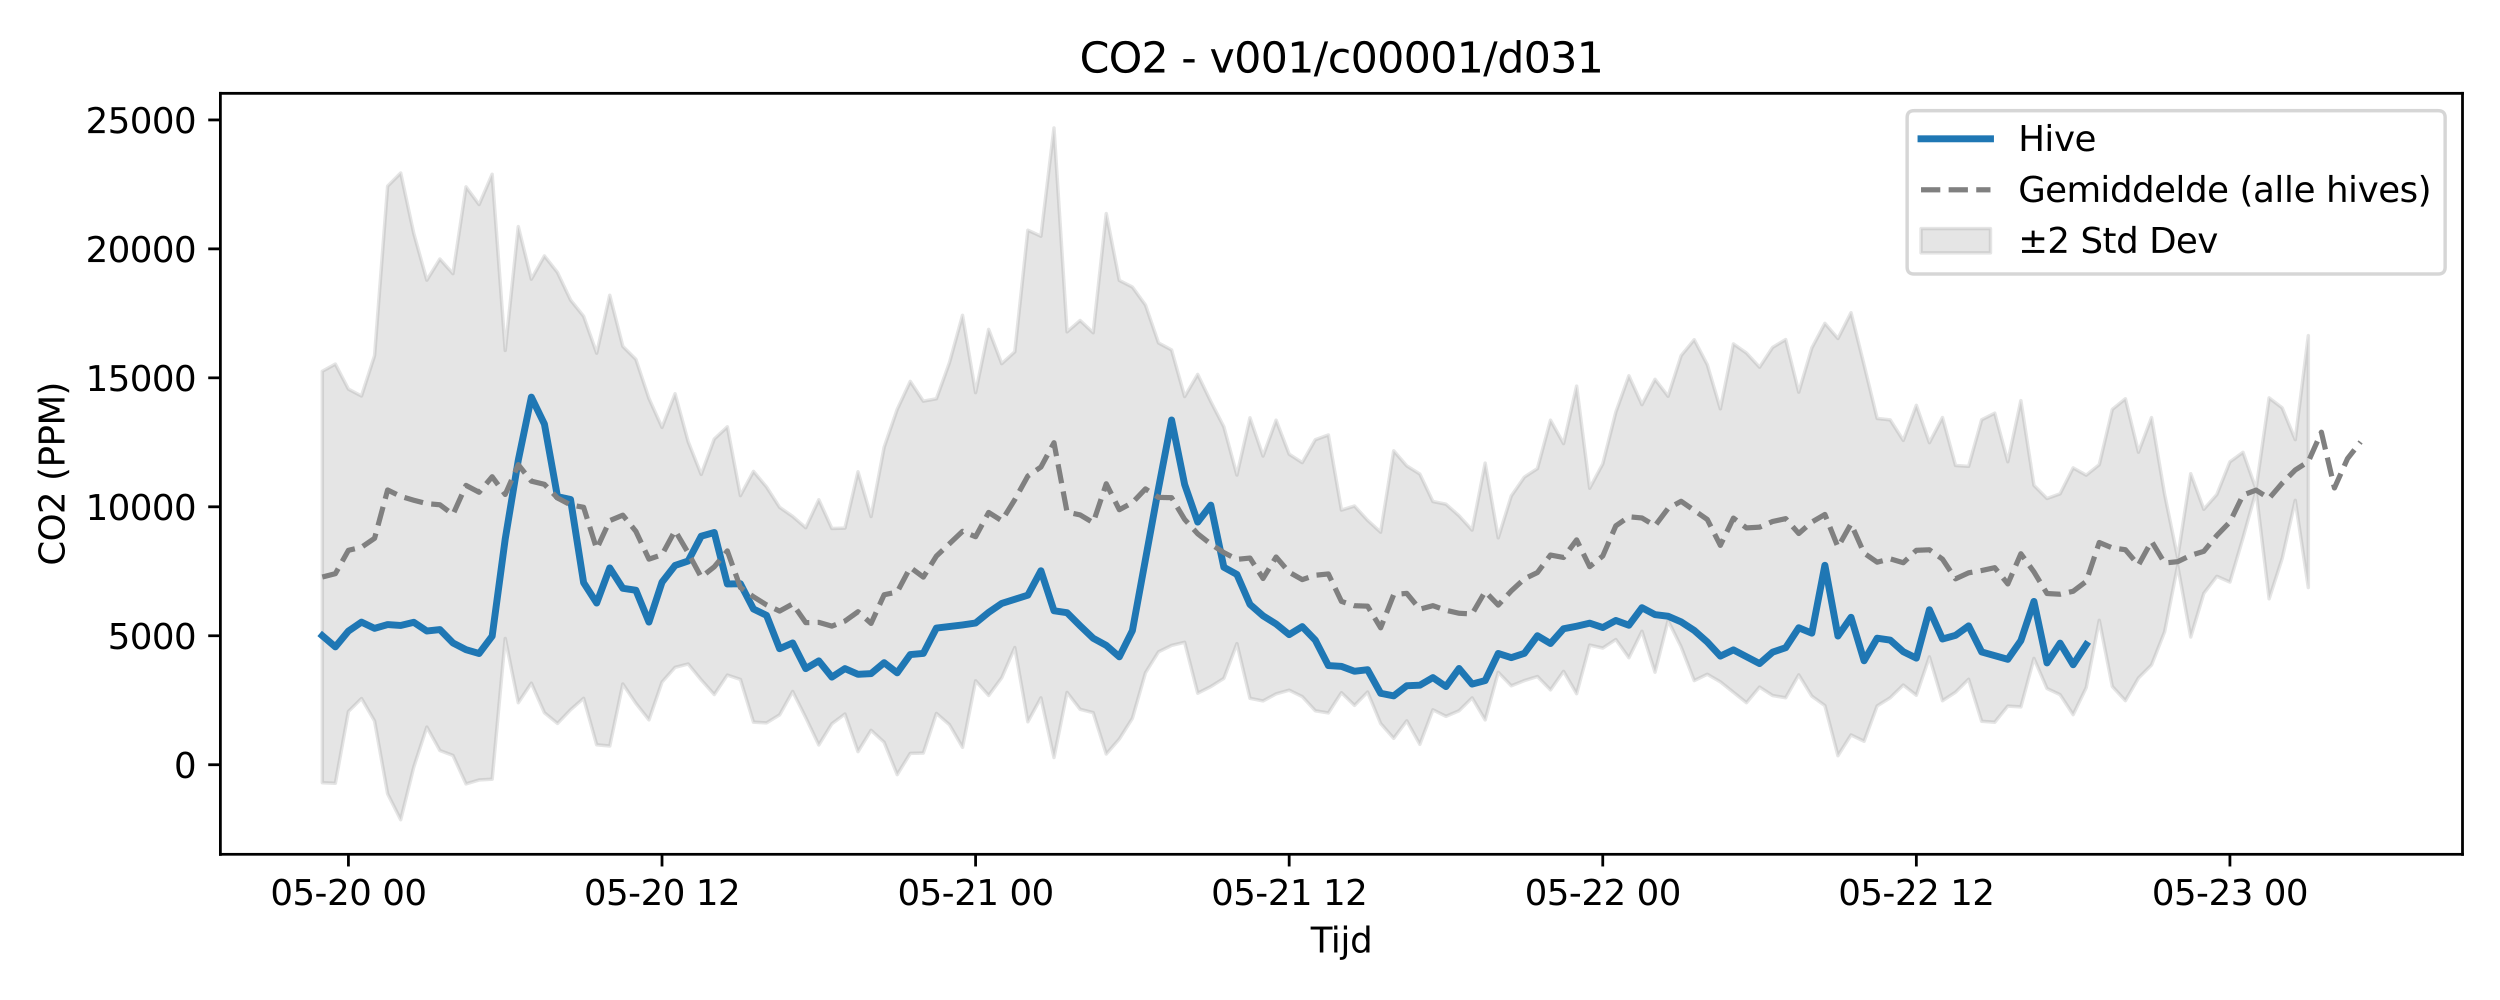 <?xml version="1.0" encoding="utf-8" standalone="no"?>
<!DOCTYPE svg PUBLIC "-//W3C//DTD SVG 1.1//EN"
  "http://www.w3.org/Graphics/SVG/1.1/DTD/svg11.dtd">
<svg xmlns:xlink="http://www.w3.org/1999/xlink" width="720pt" height="288pt" viewBox="0 0 720 288" xmlns="http://www.w3.org/2000/svg" version="1.1">
 <defs>
  <style type="text/css">*{stroke-linejoin: round; stroke-linecap: butt}</style>
 </defs>
 <g id="figure_1">
  <g id="patch_1">
   <path d="M 0 288 
L 720 288 
L 720 0 
L 0 0 
z
" style="fill: #ffffff"/>
  </g>
  <g id="axes_1">
   <g id="patch_2">
    <path d="M 63.47 246.04 
L 709.2 246.04 
L 709.2 26.88 
L 63.47 26.88 
z
" style="fill: #ffffff"/>
   </g>
   <g id="FillBetweenPolyCollection_1">
    <defs>
     <path id="m8919aa4174" d="M 92.821 -181.066 
L 92.821 -62.571 
L 96.584 -62.418 
L 100.347 -83.096 
L 104.11 -86.83 
L 107.873 -80.361 
L 111.636 -59.377 
L 115.399 -51.922 
L 119.162 -67.093 
L 122.925 -78.601 
L 126.688 -71.849 
L 130.451 -70.435 
L 134.214 -62.232 
L 137.977 -63.374 
L 141.74 -63.586 
L 145.503 -104.137 
L 149.266 -85.61 
L 153.029 -91.253 
L 156.792 -82.733 
L 160.555 -79.644 
L 164.318 -83.576 
L 168.081 -86.888 
L 171.844 -73.497 
L 175.607 -73.153 
L 179.37 -91.015 
L 183.133 -85.445 
L 186.896 -80.674 
L 190.659 -91.563 
L 194.422 -95.801 
L 198.185 -96.771 
L 201.948 -92.188 
L 205.711 -87.963 
L 209.474 -93.578 
L 213.237 -92.328 
L 217 -80.01 
L 220.763 -79.808 
L 224.526 -82.114 
L 228.289 -88.857 
L 232.052 -81.343 
L 235.815 -73.441 
L 239.578 -79.552 
L 243.341 -82.361 
L 247.104 -71.515 
L 250.867 -77.67 
L 254.63 -74.229 
L 258.393 -64.899 
L 262.156 -71.024 
L 265.919 -71.118 
L 269.682 -82.545 
L 273.445 -79.282 
L 277.208 -72.773 
L 280.971 -91.934 
L 284.734 -87.7 
L 288.497 -92.814 
L 292.26 -101.508 
L 296.023 -80.126 
L 299.786 -87.021 
L 303.549 -69.82 
L 307.312 -88.589 
L 311.075 -83.718 
L 314.838 -82.761 
L 318.601 -70.846 
L 322.364 -75.161 
L 326.127 -81.121 
L 329.89 -94.236 
L 333.653 -100.269 
L 337.416 -102.12 
L 341.179 -103.021 
L 344.942 -88.355 
L 348.705 -90.254 
L 352.468 -92.627 
L 356.231 -102.632 
L 359.994 -86.883 
L 363.757 -86.129 
L 367.52 -88.165 
L 371.283 -89.224 
L 375.046 -87.385 
L 378.809 -83.294 
L 382.572 -82.672 
L 386.335 -88.506 
L 390.098 -84.839 
L 393.861 -88.69 
L 397.624 -79.647 
L 401.387 -75.359 
L 405.15 -80.396 
L 408.913 -73.626 
L 412.676 -83.569 
L 416.439 -81.691 
L 420.202 -83.296 
L 423.965 -87.014 
L 427.728 -80.662 
L 431.491 -94.365 
L 435.254 -90.488 
L 439.017 -91.99 
L 442.78 -93.16 
L 446.543 -89.306 
L 450.306 -94.65 
L 454.069 -88.211 
L 457.832 -102.215 
L 461.595 -101.352 
L 465.358 -103.821 
L 469.121 -98.568 
L 472.884 -106.191 
L 476.647 -94.403 
L 480.41 -109.283 
L 484.173 -101.672 
L 487.936 -91.983 
L 491.699 -93.806 
L 495.462 -91.625 
L 499.225 -88.614 
L 502.988 -85.612 
L 506.751 -90.115 
L 510.514 -87.683 
L 514.277 -87.048 
L 518.04 -93.648 
L 521.803 -87.514 
L 525.566 -84.783 
L 529.329 -70.36 
L 533.092 -76.332 
L 536.855 -74.51 
L 540.618 -84.697 
L 544.381 -87.044 
L 548.144 -90.708 
L 551.907 -87.765 
L 555.67 -98.819 
L 559.433 -86.181 
L 563.196 -88.645 
L 566.959 -92.376 
L 570.722 -80.268 
L 574.485 -79.999 
L 578.248 -84.639 
L 582.011 -84.414 
L 585.774 -98.38 
L 589.537 -89.705 
L 593.3 -87.935 
L 597.063 -82.173 
L 600.826 -89.955 
L 604.589 -109.351 
L 608.352 -90.29 
L 612.115 -86.206 
L 615.878 -92.727 
L 619.641 -96.497 
L 623.404 -106.046 
L 627.167 -125.129 
L 630.93 -104.534 
L 634.693 -117.108 
L 638.456 -122.021 
L 642.219 -120.368 
L 645.982 -133.092 
L 649.745 -146.538 
L 653.508 -115.548 
L 657.271 -127.172 
L 661.034 -143.907 
L 664.797 -118.78 
L 664.797 -191.349 
L 664.797 -191.349 
L 661.034 -161.381 
L 657.271 -170.53 
L 653.508 -173.41 
L 649.745 -147.147 
L 645.982 -157.744 
L 642.219 -154.985 
L 638.456 -145.587 
L 634.693 -141.326 
L 630.93 -151.582 
L 627.167 -127.342 
L 623.404 -145.666 
L 619.641 -167.736 
L 615.878 -157.767 
L 612.115 -173.155 
L 608.352 -170.101 
L 604.589 -154.174 
L 600.826 -151.151 
L 597.063 -153.25 
L 593.3 -145.783 
L 589.537 -144.431 
L 585.774 -148.225 
L 582.011 -172.622 
L 578.248 -155.016 
L 574.485 -169.016 
L 570.722 -167.108 
L 566.959 -153.686 
L 563.196 -153.947 
L 559.433 -167.75 
L 555.67 -160.505 
L 551.907 -171.266 
L 548.144 -161.164 
L 544.381 -167.076 
L 540.618 -167.492 
L 536.855 -182.892 
L 533.092 -197.942 
L 529.329 -190.505 
L 525.566 -194.88 
L 521.803 -187.781 
L 518.04 -175.056 
L 514.277 -190.209 
L 510.514 -187.944 
L 506.751 -182.242 
L 502.988 -186.316 
L 499.225 -188.957 
L 495.462 -170.252 
L 491.699 -182.98 
L 487.936 -190.167 
L 484.173 -185.583 
L 480.41 -173.877 
L 476.647 -178.763 
L 472.884 -171.456 
L 469.121 -179.772 
L 465.358 -169.309 
L 461.595 -154.41 
L 457.832 -147.384 
L 454.069 -176.804 
L 450.306 -160.246 
L 446.543 -166.994 
L 442.78 -153.06 
L 439.017 -150.594 
L 435.254 -145.169 
L 431.491 -133.096 
L 427.728 -154.629 
L 423.965 -135.34 
L 420.202 -139.467 
L 416.439 -142.797 
L 412.676 -143.563 
L 408.913 -151.475 
L 405.15 -153.832 
L 401.387 -158.172 
L 397.624 -134.73 
L 393.861 -138.159 
L 390.098 -142.268 
L 386.335 -141.101 
L 382.572 -162.736 
L 378.809 -161.366 
L 375.046 -154.758 
L 371.283 -157.193 
L 367.52 -166.992 
L 363.757 -156.664 
L 359.994 -167.674 
L 356.231 -151.18 
L 352.468 -165.088 
L 348.705 -172.364 
L 344.942 -180.173 
L 341.179 -173.794 
L 337.416 -187.216 
L 333.653 -189.236 
L 329.89 -200.156 
L 326.127 -205.331 
L 322.364 -207.244 
L 318.601 -226.498 
L 314.838 -192.169 
L 311.075 -195.701 
L 307.312 -192.434 
L 303.549 -251.158 
L 299.786 -219.971 
L 296.023 -221.704 
L 292.26 -186.688 
L 288.497 -183.261 
L 284.734 -193.133 
L 280.971 -174.913 
L 277.208 -197.193 
L 273.445 -183.558 
L 269.682 -173.151 
L 265.919 -172.475 
L 262.156 -178.157 
L 258.393 -170.103 
L 254.63 -159.191 
L 250.867 -139.241 
L 247.104 -152.133 
L 243.341 -135.903 
L 239.578 -135.796 
L 235.815 -144.077 
L 232.052 -136.019 
L 228.289 -139.276 
L 224.526 -141.9 
L 220.763 -147.759 
L 217 -152.249 
L 213.237 -145.254 
L 209.474 -165.079 
L 205.711 -161.568 
L 201.948 -151.352 
L 198.185 -160.823 
L 194.422 -174.603 
L 190.659 -164.91 
L 186.896 -173.256 
L 183.133 -184.511 
L 179.37 -188.252 
L 175.607 -202.971 
L 171.844 -186.286 
L 168.081 -196.917 
L 164.318 -201.609 
L 160.555 -209.522 
L 156.792 -214.295 
L 153.029 -207.602 
L 149.266 -222.74 
L 145.503 -187.066 
L 141.74 -237.811 
L 137.977 -229.089 
L 134.214 -234.186 
L 130.451 -209.192 
L 126.688 -213.405 
L 122.925 -207.312 
L 119.162 -220.766 
L 115.399 -238.183 
L 111.636 -234.391 
L 107.873 -185.583 
L 104.11 -173.959 
L 100.347 -175.927 
L 96.584 -183.145 
L 92.821 -181.066 
z
" style="stroke: #808080; stroke-opacity: 0.2"/>
    </defs>
    <g clip-path="url(#p8cc126538a)">
     <use xlink:href="#m8919aa4174" x="0" y="288" style="fill: #808080; fill-opacity: 0.2; stroke: #808080; stroke-opacity: 0.2"/>
    </g>
   </g>
   <g id="matplotlib.axis_1">
    <g id="xtick_1">
     <g id="line2d_1">
      <defs>
       <path id="m519e1db272" d="M 0 0 
L 0 3.5 
" style="stroke: #000000; stroke-width: 0.8"/>
      </defs>
      <g>
       <use xlink:href="#m519e1db272" x="100.347" y="246.04" style="stroke: #000000; stroke-width: 0.8"/>
      </g>
     </g>
     <g id="text_1">
      <!-- 05-20 00 -->
      <g transform="translate(77.867 260.638) scale(0.1 -0.1)">
       <defs>
        <path id="DejaVuSans-30" d="M 2034 4250 
Q 1547 4250 1301 3770 
Q 1056 3291 1056 2328 
Q 1056 1369 1301 889 
Q 1547 409 2034 409 
Q 2525 409 2770 889 
Q 3016 1369 3016 2328 
Q 3016 3291 2770 3770 
Q 2525 4250 2034 4250 
z
M 2034 4750 
Q 2819 4750 3233 4129 
Q 3647 3509 3647 2328 
Q 3647 1150 3233 529 
Q 2819 -91 2034 -91 
Q 1250 -91 836 529 
Q 422 1150 422 2328 
Q 422 3509 836 4129 
Q 1250 4750 2034 4750 
z
" transform="scale(0.016)"/>
        <path id="DejaVuSans-35" d="M 691 4666 
L 3169 4666 
L 3169 4134 
L 1269 4134 
L 1269 2991 
Q 1406 3038 1543 3061 
Q 1681 3084 1819 3084 
Q 2600 3084 3056 2656 
Q 3513 2228 3513 1497 
Q 3513 744 3044 326 
Q 2575 -91 1722 -91 
Q 1428 -91 1123 -41 
Q 819 9 494 109 
L 494 744 
Q 775 591 1075 516 
Q 1375 441 1709 441 
Q 2250 441 2565 725 
Q 2881 1009 2881 1497 
Q 2881 1984 2565 2268 
Q 2250 2553 1709 2553 
Q 1456 2553 1204 2497 
Q 953 2441 691 2322 
L 691 4666 
z
" transform="scale(0.016)"/>
        <path id="DejaVuSans-2d" d="M 313 2009 
L 1997 2009 
L 1997 1497 
L 313 1497 
L 313 2009 
z
" transform="scale(0.016)"/>
        <path id="DejaVuSans-32" d="M 1228 531 
L 3431 531 
L 3431 0 
L 469 0 
L 469 531 
Q 828 903 1448 1529 
Q 2069 2156 2228 2338 
Q 2531 2678 2651 2914 
Q 2772 3150 2772 3378 
Q 2772 3750 2511 3984 
Q 2250 4219 1831 4219 
Q 1534 4219 1204 4116 
Q 875 4013 500 3803 
L 500 4441 
Q 881 4594 1212 4672 
Q 1544 4750 1819 4750 
Q 2544 4750 2975 4387 
Q 3406 4025 3406 3419 
Q 3406 3131 3298 2873 
Q 3191 2616 2906 2266 
Q 2828 2175 2409 1742 
Q 1991 1309 1228 531 
z
" transform="scale(0.016)"/>
        <path id="DejaVuSans-20" transform="scale(0.016)"/>
       </defs>
       <use xlink:href="#DejaVuSans-30"/>
       <use xlink:href="#DejaVuSans-35" transform="translate(63.623 0)"/>
       <use xlink:href="#DejaVuSans-2d" transform="translate(127.246 0)"/>
       <use xlink:href="#DejaVuSans-32" transform="translate(163.33 0)"/>
       <use xlink:href="#DejaVuSans-30" transform="translate(226.953 0)"/>
       <use xlink:href="#DejaVuSans-20" transform="translate(290.576 0)"/>
       <use xlink:href="#DejaVuSans-30" transform="translate(322.363 0)"/>
       <use xlink:href="#DejaVuSans-30" transform="translate(385.986 0)"/>
      </g>
     </g>
    </g>
    <g id="xtick_2">
     <g id="line2d_2">
      <g>
       <use xlink:href="#m519e1db272" x="190.659" y="246.04" style="stroke: #000000; stroke-width: 0.8"/>
      </g>
     </g>
     <g id="text_2">
      <!-- 05-20 12 -->
      <g transform="translate(168.179 260.638) scale(0.1 -0.1)">
       <defs>
        <path id="DejaVuSans-31" d="M 794 531 
L 1825 531 
L 1825 4091 
L 703 3866 
L 703 4441 
L 1819 4666 
L 2450 4666 
L 2450 531 
L 3481 531 
L 3481 0 
L 794 0 
L 794 531 
z
" transform="scale(0.016)"/>
       </defs>
       <use xlink:href="#DejaVuSans-30"/>
       <use xlink:href="#DejaVuSans-35" transform="translate(63.623 0)"/>
       <use xlink:href="#DejaVuSans-2d" transform="translate(127.246 0)"/>
       <use xlink:href="#DejaVuSans-32" transform="translate(163.33 0)"/>
       <use xlink:href="#DejaVuSans-30" transform="translate(226.953 0)"/>
       <use xlink:href="#DejaVuSans-20" transform="translate(290.576 0)"/>
       <use xlink:href="#DejaVuSans-31" transform="translate(322.363 0)"/>
       <use xlink:href="#DejaVuSans-32" transform="translate(385.986 0)"/>
      </g>
     </g>
    </g>
    <g id="xtick_3">
     <g id="line2d_3">
      <g>
       <use xlink:href="#m519e1db272" x="280.971" y="246.04" style="stroke: #000000; stroke-width: 0.8"/>
      </g>
     </g>
     <g id="text_3">
      <!-- 05-21 00 -->
      <g transform="translate(258.491 260.638) scale(0.1 -0.1)">
       <use xlink:href="#DejaVuSans-30"/>
       <use xlink:href="#DejaVuSans-35" transform="translate(63.623 0)"/>
       <use xlink:href="#DejaVuSans-2d" transform="translate(127.246 0)"/>
       <use xlink:href="#DejaVuSans-32" transform="translate(163.33 0)"/>
       <use xlink:href="#DejaVuSans-31" transform="translate(226.953 0)"/>
       <use xlink:href="#DejaVuSans-20" transform="translate(290.576 0)"/>
       <use xlink:href="#DejaVuSans-30" transform="translate(322.363 0)"/>
       <use xlink:href="#DejaVuSans-30" transform="translate(385.986 0)"/>
      </g>
     </g>
    </g>
    <g id="xtick_4">
     <g id="line2d_4">
      <g>
       <use xlink:href="#m519e1db272" x="371.283" y="246.04" style="stroke: #000000; stroke-width: 0.8"/>
      </g>
     </g>
     <g id="text_4">
      <!-- 05-21 12 -->
      <g transform="translate(348.803 260.638) scale(0.1 -0.1)">
       <use xlink:href="#DejaVuSans-30"/>
       <use xlink:href="#DejaVuSans-35" transform="translate(63.623 0)"/>
       <use xlink:href="#DejaVuSans-2d" transform="translate(127.246 0)"/>
       <use xlink:href="#DejaVuSans-32" transform="translate(163.33 0)"/>
       <use xlink:href="#DejaVuSans-31" transform="translate(226.953 0)"/>
       <use xlink:href="#DejaVuSans-20" transform="translate(290.576 0)"/>
       <use xlink:href="#DejaVuSans-31" transform="translate(322.363 0)"/>
       <use xlink:href="#DejaVuSans-32" transform="translate(385.986 0)"/>
      </g>
     </g>
    </g>
    <g id="xtick_5">
     <g id="line2d_5">
      <g>
       <use xlink:href="#m519e1db272" x="461.595" y="246.04" style="stroke: #000000; stroke-width: 0.8"/>
      </g>
     </g>
     <g id="text_5">
      <!-- 05-22 00 -->
      <g transform="translate(439.114 260.638) scale(0.1 -0.1)">
       <use xlink:href="#DejaVuSans-30"/>
       <use xlink:href="#DejaVuSans-35" transform="translate(63.623 0)"/>
       <use xlink:href="#DejaVuSans-2d" transform="translate(127.246 0)"/>
       <use xlink:href="#DejaVuSans-32" transform="translate(163.33 0)"/>
       <use xlink:href="#DejaVuSans-32" transform="translate(226.953 0)"/>
       <use xlink:href="#DejaVuSans-20" transform="translate(290.576 0)"/>
       <use xlink:href="#DejaVuSans-30" transform="translate(322.363 0)"/>
       <use xlink:href="#DejaVuSans-30" transform="translate(385.986 0)"/>
      </g>
     </g>
    </g>
    <g id="xtick_6">
     <g id="line2d_6">
      <g>
       <use xlink:href="#m519e1db272" x="551.907" y="246.04" style="stroke: #000000; stroke-width: 0.8"/>
      </g>
     </g>
     <g id="text_6">
      <!-- 05-22 12 -->
      <g transform="translate(529.426 260.638) scale(0.1 -0.1)">
       <use xlink:href="#DejaVuSans-30"/>
       <use xlink:href="#DejaVuSans-35" transform="translate(63.623 0)"/>
       <use xlink:href="#DejaVuSans-2d" transform="translate(127.246 0)"/>
       <use xlink:href="#DejaVuSans-32" transform="translate(163.33 0)"/>
       <use xlink:href="#DejaVuSans-32" transform="translate(226.953 0)"/>
       <use xlink:href="#DejaVuSans-20" transform="translate(290.576 0)"/>
       <use xlink:href="#DejaVuSans-31" transform="translate(322.363 0)"/>
       <use xlink:href="#DejaVuSans-32" transform="translate(385.986 0)"/>
      </g>
     </g>
    </g>
    <g id="xtick_7">
     <g id="line2d_7">
      <g>
       <use xlink:href="#m519e1db272" x="642.219" y="246.04" style="stroke: #000000; stroke-width: 0.8"/>
      </g>
     </g>
     <g id="text_7">
      <!-- 05-23 00 -->
      <g transform="translate(619.738 260.638) scale(0.1 -0.1)">
       <defs>
        <path id="DejaVuSans-33" d="M 2597 2516 
Q 3050 2419 3304 2112 
Q 3559 1806 3559 1356 
Q 3559 666 3084 287 
Q 2609 -91 1734 -91 
Q 1441 -91 1130 -33 
Q 819 25 488 141 
L 488 750 
Q 750 597 1062 519 
Q 1375 441 1716 441 
Q 2309 441 2620 675 
Q 2931 909 2931 1356 
Q 2931 1769 2642 2001 
Q 2353 2234 1838 2234 
L 1294 2234 
L 1294 2753 
L 1863 2753 
Q 2328 2753 2575 2939 
Q 2822 3125 2822 3475 
Q 2822 3834 2567 4026 
Q 2313 4219 1838 4219 
Q 1578 4219 1281 4162 
Q 984 4106 628 3988 
L 628 4550 
Q 988 4650 1302 4700 
Q 1616 4750 1894 4750 
Q 2613 4750 3031 4423 
Q 3450 4097 3450 3541 
Q 3450 3153 3228 2886 
Q 3006 2619 2597 2516 
z
" transform="scale(0.016)"/>
       </defs>
       <use xlink:href="#DejaVuSans-30"/>
       <use xlink:href="#DejaVuSans-35" transform="translate(63.623 0)"/>
       <use xlink:href="#DejaVuSans-2d" transform="translate(127.246 0)"/>
       <use xlink:href="#DejaVuSans-32" transform="translate(163.33 0)"/>
       <use xlink:href="#DejaVuSans-33" transform="translate(226.953 0)"/>
       <use xlink:href="#DejaVuSans-20" transform="translate(290.576 0)"/>
       <use xlink:href="#DejaVuSans-30" transform="translate(322.363 0)"/>
       <use xlink:href="#DejaVuSans-30" transform="translate(385.986 0)"/>
      </g>
     </g>
    </g>
    <g id="text_8">
     <!-- Tijd -->
     <g transform="translate(377.485 274.317) scale(0.1 -0.1)">
      <defs>
       <path id="DejaVuSans-54" d="M -19 4666 
L 3928 4666 
L 3928 4134 
L 2272 4134 
L 2272 0 
L 1638 0 
L 1638 4134 
L -19 4134 
L -19 4666 
z
" transform="scale(0.016)"/>
       <path id="DejaVuSans-69" d="M 603 3500 
L 1178 3500 
L 1178 0 
L 603 0 
L 603 3500 
z
M 603 4863 
L 1178 4863 
L 1178 4134 
L 603 4134 
L 603 4863 
z
" transform="scale(0.016)"/>
       <path id="DejaVuSans-6a" d="M 603 3500 
L 1178 3500 
L 1178 -63 
Q 1178 -731 923 -1031 
Q 669 -1331 103 -1331 
L -116 -1331 
L -116 -844 
L 38 -844 
Q 366 -844 484 -692 
Q 603 -541 603 -63 
L 603 3500 
z
M 603 4863 
L 1178 4863 
L 1178 4134 
L 603 4134 
L 603 4863 
z
" transform="scale(0.016)"/>
       <path id="DejaVuSans-64" d="M 2906 2969 
L 2906 4863 
L 3481 4863 
L 3481 0 
L 2906 0 
L 2906 525 
Q 2725 213 2448 61 
Q 2172 -91 1784 -91 
Q 1150 -91 751 415 
Q 353 922 353 1747 
Q 353 2572 751 3078 
Q 1150 3584 1784 3584 
Q 2172 3584 2448 3432 
Q 2725 3281 2906 2969 
z
M 947 1747 
Q 947 1113 1208 752 
Q 1469 391 1925 391 
Q 2381 391 2643 752 
Q 2906 1113 2906 1747 
Q 2906 2381 2643 2742 
Q 2381 3103 1925 3103 
Q 1469 3103 1208 2742 
Q 947 2381 947 1747 
z
" transform="scale(0.016)"/>
      </defs>
      <use xlink:href="#DejaVuSans-54"/>
      <use xlink:href="#DejaVuSans-69" transform="translate(57.959 0)"/>
      <use xlink:href="#DejaVuSans-6a" transform="translate(85.742 0)"/>
      <use xlink:href="#DejaVuSans-64" transform="translate(113.525 0)"/>
     </g>
    </g>
   </g>
   <g id="matplotlib.axis_2">
    <g id="ytick_1">
     <g id="line2d_8">
      <defs>
       <path id="mef0a0cbcd7" d="M 0 0 
L -3.5 0 
" style="stroke: #000000; stroke-width: 0.8"/>
      </defs>
      <g>
       <use xlink:href="#mef0a0cbcd7" x="63.47" y="220.239" style="stroke: #000000; stroke-width: 0.8"/>
      </g>
     </g>
     <g id="text_9">
      <!-- 0 -->
      <g transform="translate(50.108 224.038) scale(0.1 -0.1)">
       <use xlink:href="#DejaVuSans-30"/>
      </g>
     </g>
    </g>
    <g id="ytick_2">
     <g id="line2d_9">
      <g>
       <use xlink:href="#mef0a0cbcd7" x="63.47" y="183.098" style="stroke: #000000; stroke-width: 0.8"/>
      </g>
     </g>
     <g id="text_10">
      <!-- 5000 -->
      <g transform="translate(31.02 186.897) scale(0.1 -0.1)">
       <use xlink:href="#DejaVuSans-35"/>
       <use xlink:href="#DejaVuSans-30" transform="translate(63.623 0)"/>
       <use xlink:href="#DejaVuSans-30" transform="translate(127.246 0)"/>
       <use xlink:href="#DejaVuSans-30" transform="translate(190.869 0)"/>
      </g>
     </g>
    </g>
    <g id="ytick_3">
     <g id="line2d_10">
      <g>
       <use xlink:href="#mef0a0cbcd7" x="63.47" y="145.957" style="stroke: #000000; stroke-width: 0.8"/>
      </g>
     </g>
     <g id="text_11">
      <!-- 10000 -->
      <g transform="translate(24.657 149.756) scale(0.1 -0.1)">
       <use xlink:href="#DejaVuSans-31"/>
       <use xlink:href="#DejaVuSans-30" transform="translate(63.623 0)"/>
       <use xlink:href="#DejaVuSans-30" transform="translate(127.246 0)"/>
       <use xlink:href="#DejaVuSans-30" transform="translate(190.869 0)"/>
       <use xlink:href="#DejaVuSans-30" transform="translate(254.492 0)"/>
      </g>
     </g>
    </g>
    <g id="ytick_4">
     <g id="line2d_11">
      <g>
       <use xlink:href="#mef0a0cbcd7" x="63.47" y="108.816" style="stroke: #000000; stroke-width: 0.8"/>
      </g>
     </g>
     <g id="text_12">
      <!-- 15000 -->
      <g transform="translate(24.657 112.615) scale(0.1 -0.1)">
       <use xlink:href="#DejaVuSans-31"/>
       <use xlink:href="#DejaVuSans-35" transform="translate(63.623 0)"/>
       <use xlink:href="#DejaVuSans-30" transform="translate(127.246 0)"/>
       <use xlink:href="#DejaVuSans-30" transform="translate(190.869 0)"/>
       <use xlink:href="#DejaVuSans-30" transform="translate(254.492 0)"/>
      </g>
     </g>
    </g>
    <g id="ytick_5">
     <g id="line2d_12">
      <g>
       <use xlink:href="#mef0a0cbcd7" x="63.47" y="71.675" style="stroke: #000000; stroke-width: 0.8"/>
      </g>
     </g>
     <g id="text_13">
      <!-- 20000 -->
      <g transform="translate(24.657 75.475) scale(0.1 -0.1)">
       <use xlink:href="#DejaVuSans-32"/>
       <use xlink:href="#DejaVuSans-30" transform="translate(63.623 0)"/>
       <use xlink:href="#DejaVuSans-30" transform="translate(127.246 0)"/>
       <use xlink:href="#DejaVuSans-30" transform="translate(190.869 0)"/>
       <use xlink:href="#DejaVuSans-30" transform="translate(254.492 0)"/>
      </g>
     </g>
    </g>
    <g id="ytick_6">
     <g id="line2d_13">
      <g>
       <use xlink:href="#mef0a0cbcd7" x="63.47" y="34.534" style="stroke: #000000; stroke-width: 0.8"/>
      </g>
     </g>
     <g id="text_14">
      <!-- 25000 -->
      <g transform="translate(24.657 38.334) scale(0.1 -0.1)">
       <use xlink:href="#DejaVuSans-32"/>
       <use xlink:href="#DejaVuSans-35" transform="translate(63.623 0)"/>
       <use xlink:href="#DejaVuSans-30" transform="translate(127.246 0)"/>
       <use xlink:href="#DejaVuSans-30" transform="translate(190.869 0)"/>
       <use xlink:href="#DejaVuSans-30" transform="translate(254.492 0)"/>
      </g>
     </g>
    </g>
    <g id="text_15">
     <!-- CO2 (PPM) -->
     <g transform="translate(18.578 162.903) rotate(-90) scale(0.1 -0.1)">
      <defs>
       <path id="DejaVuSans-43" d="M 4122 4306 
L 4122 3641 
Q 3803 3938 3442 4084 
Q 3081 4231 2675 4231 
Q 1875 4231 1450 3742 
Q 1025 3253 1025 2328 
Q 1025 1406 1450 917 
Q 1875 428 2675 428 
Q 3081 428 3442 575 
Q 3803 722 4122 1019 
L 4122 359 
Q 3791 134 3420 21 
Q 3050 -91 2638 -91 
Q 1578 -91 968 557 
Q 359 1206 359 2328 
Q 359 3453 968 4101 
Q 1578 4750 2638 4750 
Q 3056 4750 3426 4639 
Q 3797 4528 4122 4306 
z
" transform="scale(0.016)"/>
       <path id="DejaVuSans-4f" d="M 2522 4238 
Q 1834 4238 1429 3725 
Q 1025 3213 1025 2328 
Q 1025 1447 1429 934 
Q 1834 422 2522 422 
Q 3209 422 3611 934 
Q 4013 1447 4013 2328 
Q 4013 3213 3611 3725 
Q 3209 4238 2522 4238 
z
M 2522 4750 
Q 3503 4750 4090 4092 
Q 4678 3434 4678 2328 
Q 4678 1225 4090 567 
Q 3503 -91 2522 -91 
Q 1538 -91 948 565 
Q 359 1222 359 2328 
Q 359 3434 948 4092 
Q 1538 4750 2522 4750 
z
" transform="scale(0.016)"/>
       <path id="DejaVuSans-28" d="M 1984 4856 
Q 1566 4138 1362 3434 
Q 1159 2731 1159 2009 
Q 1159 1288 1364 580 
Q 1569 -128 1984 -844 
L 1484 -844 
Q 1016 -109 783 600 
Q 550 1309 550 2009 
Q 550 2706 781 3412 
Q 1013 4119 1484 4856 
L 1984 4856 
z
" transform="scale(0.016)"/>
       <path id="DejaVuSans-50" d="M 1259 4147 
L 1259 2394 
L 2053 2394 
Q 2494 2394 2734 2622 
Q 2975 2850 2975 3272 
Q 2975 3691 2734 3919 
Q 2494 4147 2053 4147 
L 1259 4147 
z
M 628 4666 
L 2053 4666 
Q 2838 4666 3239 4311 
Q 3641 3956 3641 3272 
Q 3641 2581 3239 2228 
Q 2838 1875 2053 1875 
L 1259 1875 
L 1259 0 
L 628 0 
L 628 4666 
z
" transform="scale(0.016)"/>
       <path id="DejaVuSans-4d" d="M 628 4666 
L 1569 4666 
L 2759 1491 
L 3956 4666 
L 4897 4666 
L 4897 0 
L 4281 0 
L 4281 4097 
L 3078 897 
L 2444 897 
L 1241 4097 
L 1241 0 
L 628 0 
L 628 4666 
z
" transform="scale(0.016)"/>
       <path id="DejaVuSans-29" d="M 513 4856 
L 1013 4856 
Q 1481 4119 1714 3412 
Q 1947 2706 1947 2009 
Q 1947 1309 1714 600 
Q 1481 -109 1013 -844 
L 513 -844 
Q 928 -128 1133 580 
Q 1338 1288 1338 2009 
Q 1338 2731 1133 3434 
Q 928 4138 513 4856 
z
" transform="scale(0.016)"/>
      </defs>
      <use xlink:href="#DejaVuSans-43"/>
      <use xlink:href="#DejaVuSans-4f" transform="translate(69.824 0)"/>
      <use xlink:href="#DejaVuSans-32" transform="translate(148.535 0)"/>
      <use xlink:href="#DejaVuSans-20" transform="translate(212.158 0)"/>
      <use xlink:href="#DejaVuSans-28" transform="translate(243.945 0)"/>
      <use xlink:href="#DejaVuSans-50" transform="translate(282.959 0)"/>
      <use xlink:href="#DejaVuSans-50" transform="translate(343.262 0)"/>
      <use xlink:href="#DejaVuSans-4d" transform="translate(403.564 0)"/>
      <use xlink:href="#DejaVuSans-29" transform="translate(489.844 0)"/>
     </g>
    </g>
   </g>
   <g id="line2d_14">
    <path d="M 92.821 183.079 
L 96.584 186.295 
L 100.347 181.749 
L 104.11 179.173 
L 107.873 180.966 
L 111.636 179.877 
L 115.399 180.134 
L 119.162 179.221 
L 122.925 181.729 
L 126.688 181.323 
L 130.451 185.168 
L 134.214 187.112 
L 137.977 188.209 
L 141.74 183.209 
L 145.503 155.245 
L 149.266 132.532 
L 153.029 114.38 
L 156.792 122.137 
L 160.555 143.045 
L 164.318 143.86 
L 168.081 167.811 
L 171.844 173.669 
L 175.607 163.564 
L 179.37 169.426 
L 183.133 169.99 
L 186.896 179.156 
L 190.659 167.67 
L 194.422 162.844 
L 198.185 161.576 
L 201.948 154.425 
L 205.711 153.361 
L 209.474 168.182 
L 213.237 168.128 
L 217 175.395 
L 220.763 177.227 
L 224.526 186.824 
L 228.289 185.173 
L 232.052 192.562 
L 235.815 190.333 
L 239.578 195.008 
L 243.341 192.559 
L 247.104 194.201 
L 250.867 194.003 
L 254.63 190.856 
L 258.393 193.775 
L 262.156 188.518 
L 265.919 188.179 
L 269.682 180.882 
L 277.208 179.988 
L 280.971 179.429 
L 284.734 176.366 
L 288.497 173.788 
L 296.023 171.406 
L 299.786 164.384 
L 303.549 175.898 
L 307.312 176.46 
L 311.075 180.226 
L 314.838 183.816 
L 318.601 185.871 
L 322.364 189.163 
L 326.127 181.625 
L 333.653 140.626 
L 337.416 120.966 
L 341.179 139.532 
L 344.942 150.355 
L 348.705 145.487 
L 352.468 163.364 
L 356.231 165.441 
L 359.994 174.068 
L 363.757 177.359 
L 367.52 179.711 
L 371.283 182.774 
L 375.046 180.466 
L 378.809 184.368 
L 382.572 191.685 
L 386.335 191.918 
L 390.098 193.322 
L 393.861 192.878 
L 397.624 199.67 
L 401.387 200.411 
L 405.15 197.494 
L 408.913 197.338 
L 412.676 195.149 
L 416.439 197.732 
L 420.202 192.528 
L 423.965 197.013 
L 427.728 196.008 
L 431.491 188.199 
L 435.254 189.397 
L 439.017 188.162 
L 442.78 183.091 
L 446.543 185.329 
L 450.306 181.08 
L 454.069 180.355 
L 457.832 179.471 
L 461.595 180.731 
L 465.358 178.693 
L 469.121 180.07 
L 472.884 175.019 
L 476.647 177.017 
L 480.41 177.475 
L 484.173 179.107 
L 487.936 181.565 
L 491.699 184.896 
L 495.462 188.959 
L 499.225 187.166 
L 506.751 191.108 
L 510.514 187.82 
L 514.277 186.537 
L 518.04 180.798 
L 521.803 182.348 
L 525.566 162.812 
L 529.329 183.176 
L 533.092 177.787 
L 536.855 190.296 
L 540.618 183.801 
L 544.381 184.353 
L 548.144 187.689 
L 551.907 189.538 
L 555.67 175.613 
L 559.433 184.034 
L 563.196 182.983 
L 566.959 180.256 
L 570.722 187.763 
L 578.248 189.885 
L 582.011 184.492 
L 585.774 173.216 
L 589.537 190.917 
L 593.3 185.227 
L 597.063 191.444 
L 600.826 185.673 
L 600.826 185.673 
" clip-path="url(#p8cc126538a)" style="fill: none; stroke: #1f77b4; stroke-width: 2; stroke-linecap: square"/>
   </g>
   <g id="line2d_15">
    <path d="M 92.821 166.182 
L 96.584 165.219 
L 100.347 158.489 
L 104.11 157.605 
L 107.873 155.028 
L 111.636 141.116 
L 115.399 142.948 
L 119.162 144.07 
L 122.925 145.043 
L 126.688 145.373 
L 130.451 148.186 
L 134.214 139.791 
L 137.977 141.768 
L 141.74 137.302 
L 145.503 142.399 
L 149.266 133.825 
L 153.029 138.572 
L 156.792 139.486 
L 160.555 143.417 
L 164.318 145.407 
L 168.081 146.097 
L 171.844 158.109 
L 175.607 149.938 
L 179.37 148.367 
L 183.133 153.022 
L 186.896 161.035 
L 190.659 159.763 
L 194.422 152.798 
L 198.185 159.203 
L 201.948 166.23 
L 205.711 163.235 
L 209.474 158.672 
L 213.237 169.209 
L 217 171.871 
L 220.763 174.216 
L 224.526 175.993 
L 228.289 173.933 
L 232.052 179.319 
L 235.815 179.241 
L 239.578 180.326 
L 243.341 178.868 
L 247.104 176.176 
L 250.867 179.544 
L 254.63 171.29 
L 258.393 170.499 
L 262.156 163.409 
L 265.919 166.204 
L 269.682 160.152 
L 277.208 153.017 
L 280.971 154.576 
L 284.734 147.583 
L 288.497 149.963 
L 292.26 143.902 
L 296.023 137.085 
L 299.786 134.504 
L 303.549 127.511 
L 307.312 147.488 
L 311.075 148.291 
L 314.838 150.535 
L 318.601 139.328 
L 322.364 146.798 
L 326.127 144.774 
L 329.89 140.804 
L 333.653 143.248 
L 337.416 143.332 
L 341.179 149.592 
L 344.942 153.736 
L 348.705 156.691 
L 352.468 159.143 
L 356.231 161.094 
L 359.994 160.721 
L 363.757 166.603 
L 367.52 160.422 
L 371.283 164.792 
L 375.046 166.929 
L 378.809 165.67 
L 382.572 165.296 
L 386.335 173.197 
L 390.098 174.447 
L 393.861 174.576 
L 397.624 180.811 
L 401.387 171.234 
L 405.15 170.886 
L 408.913 175.449 
L 412.676 174.434 
L 416.439 175.756 
L 420.202 176.619 
L 423.965 176.823 
L 427.728 170.355 
L 431.491 174.269 
L 435.254 170.172 
L 439.017 166.708 
L 442.78 164.89 
L 446.543 159.85 
L 450.306 160.552 
L 454.069 155.492 
L 457.832 163.201 
L 461.595 160.119 
L 465.358 151.435 
L 469.121 148.83 
L 472.884 149.177 
L 476.647 151.417 
L 480.41 146.42 
L 484.173 144.372 
L 491.699 149.607 
L 495.462 157.062 
L 499.225 149.215 
L 502.988 152.036 
L 506.751 151.822 
L 510.514 150.186 
L 514.277 149.372 
L 518.04 153.648 
L 521.803 150.353 
L 525.566 148.168 
L 529.329 157.567 
L 533.092 150.863 
L 536.855 159.299 
L 540.618 161.905 
L 544.381 160.94 
L 548.144 162.064 
L 551.907 158.485 
L 555.67 158.338 
L 559.433 161.034 
L 563.196 166.704 
L 566.959 164.969 
L 570.722 164.312 
L 574.485 163.492 
L 578.248 168.173 
L 582.011 159.482 
L 585.774 164.697 
L 589.537 170.932 
L 593.3 171.141 
L 597.063 170.288 
L 600.826 167.447 
L 604.589 156.238 
L 608.352 157.804 
L 612.115 158.319 
L 615.878 162.753 
L 619.641 155.884 
L 623.404 162.144 
L 627.167 161.764 
L 630.93 159.942 
L 634.693 158.783 
L 638.456 154.196 
L 642.219 150.324 
L 645.982 142.582 
L 649.745 141.157 
L 653.508 143.521 
L 657.271 139.149 
L 661.034 135.356 
L 664.797 132.936 
L 668.56 124.475 
L 672.323 140.525 
L 676.086 132.081 
L 679.849 127.275 
L 679.849 127.275 
" clip-path="url(#p8cc126538a)" style="fill: none; stroke-dasharray: 5.55,2.4; stroke-dashoffset: 0; stroke: #808080; stroke-width: 1.5"/>
   </g>
   <g id="patch_3">
    <path d="M 63.47 246.04 
L 63.47 26.88 
" style="fill: none; stroke: #000000; stroke-width: 0.8; stroke-linejoin: miter; stroke-linecap: square"/>
   </g>
   <g id="patch_4">
    <path d="M 709.2 246.04 
L 709.2 26.88 
" style="fill: none; stroke: #000000; stroke-width: 0.8; stroke-linejoin: miter; stroke-linecap: square"/>
   </g>
   <g id="patch_5">
    <path d="M 63.47 246.04 
L 709.2 246.04 
" style="fill: none; stroke: #000000; stroke-width: 0.8; stroke-linejoin: miter; stroke-linecap: square"/>
   </g>
   <g id="patch_6">
    <path d="M 63.47 26.88 
L 709.2 26.88 
" style="fill: none; stroke: #000000; stroke-width: 0.8; stroke-linejoin: miter; stroke-linecap: square"/>
   </g>
   <g id="text_16">
    <!-- CO2 - v001/c00001/d031 -->
    <g transform="translate(310.932 20.88) scale(0.12 -0.12)">
     <defs>
      <path id="DejaVuSans-76" d="M 191 3500 
L 800 3500 
L 1894 563 
L 2988 3500 
L 3597 3500 
L 2284 0 
L 1503 0 
L 191 3500 
z
" transform="scale(0.016)"/>
      <path id="DejaVuSans-2f" d="M 1625 4666 
L 2156 4666 
L 531 -594 
L 0 -594 
L 1625 4666 
z
" transform="scale(0.016)"/>
      <path id="DejaVuSans-63" d="M 3122 3366 
L 3122 2828 
Q 2878 2963 2633 3030 
Q 2388 3097 2138 3097 
Q 1578 3097 1268 2742 
Q 959 2388 959 1747 
Q 959 1106 1268 751 
Q 1578 397 2138 397 
Q 2388 397 2633 464 
Q 2878 531 3122 666 
L 3122 134 
Q 2881 22 2623 -34 
Q 2366 -91 2075 -91 
Q 1284 -91 818 406 
Q 353 903 353 1747 
Q 353 2603 823 3093 
Q 1294 3584 2113 3584 
Q 2378 3584 2631 3529 
Q 2884 3475 3122 3366 
z
" transform="scale(0.016)"/>
     </defs>
     <use xlink:href="#DejaVuSans-43"/>
     <use xlink:href="#DejaVuSans-4f" transform="translate(69.824 0)"/>
     <use xlink:href="#DejaVuSans-32" transform="translate(148.535 0)"/>
     <use xlink:href="#DejaVuSans-20" transform="translate(212.158 0)"/>
     <use xlink:href="#DejaVuSans-2d" transform="translate(243.945 0)"/>
     <use xlink:href="#DejaVuSans-20" transform="translate(280.029 0)"/>
     <use xlink:href="#DejaVuSans-76" transform="translate(311.816 0)"/>
     <use xlink:href="#DejaVuSans-30" transform="translate(370.996 0)"/>
     <use xlink:href="#DejaVuSans-30" transform="translate(434.619 0)"/>
     <use xlink:href="#DejaVuSans-31" transform="translate(498.242 0)"/>
     <use xlink:href="#DejaVuSans-2f" transform="translate(561.865 0)"/>
     <use xlink:href="#DejaVuSans-63" transform="translate(595.557 0)"/>
     <use xlink:href="#DejaVuSans-30" transform="translate(650.537 0)"/>
     <use xlink:href="#DejaVuSans-30" transform="translate(714.16 0)"/>
     <use xlink:href="#DejaVuSans-30" transform="translate(777.783 0)"/>
     <use xlink:href="#DejaVuSans-30" transform="translate(841.406 0)"/>
     <use xlink:href="#DejaVuSans-31" transform="translate(905.029 0)"/>
     <use xlink:href="#DejaVuSans-2f" transform="translate(968.652 0)"/>
     <use xlink:href="#DejaVuSans-64" transform="translate(1002.344 0)"/>
     <use xlink:href="#DejaVuSans-30" transform="translate(1065.82 0)"/>
     <use xlink:href="#DejaVuSans-33" transform="translate(1129.443 0)"/>
     <use xlink:href="#DejaVuSans-31" transform="translate(1193.066 0)"/>
    </g>
   </g>
   <g id="legend_1">
    <g id="patch_7">
     <path d="M 551.256 78.914 
L 702.2 78.914 
Q 704.2 78.914 704.2 76.914 
L 704.2 33.88 
Q 704.2 31.88 702.2 31.88 
L 551.256 31.88 
Q 549.256 31.88 549.256 33.88 
L 549.256 76.914 
Q 549.256 78.914 551.256 78.914 
z
" style="fill: #ffffff; opacity: 0.8; stroke: #cccccc; stroke-linejoin: miter"/>
    </g>
    <g id="line2d_16">
     <path d="M 553.256 39.978 
L 563.256 39.978 
L 573.256 39.978 
" style="fill: none; stroke: #1f77b4; stroke-width: 2; stroke-linecap: square"/>
    </g>
    <g id="text_17">
     <!-- Hive -->
     <g transform="translate(581.256 43.478) scale(0.1 -0.1)">
      <defs>
       <path id="DejaVuSans-48" d="M 628 4666 
L 1259 4666 
L 1259 2753 
L 3553 2753 
L 3553 4666 
L 4184 4666 
L 4184 0 
L 3553 0 
L 3553 2222 
L 1259 2222 
L 1259 0 
L 628 0 
L 628 4666 
z
" transform="scale(0.016)"/>
       <path id="DejaVuSans-65" d="M 3597 1894 
L 3597 1613 
L 953 1613 
Q 991 1019 1311 708 
Q 1631 397 2203 397 
Q 2534 397 2845 478 
Q 3156 559 3463 722 
L 3463 178 
Q 3153 47 2828 -22 
Q 2503 -91 2169 -91 
Q 1331 -91 842 396 
Q 353 884 353 1716 
Q 353 2575 817 3079 
Q 1281 3584 2069 3584 
Q 2775 3584 3186 3129 
Q 3597 2675 3597 1894 
z
M 3022 2063 
Q 3016 2534 2758 2815 
Q 2500 3097 2075 3097 
Q 1594 3097 1305 2825 
Q 1016 2553 972 2059 
L 3022 2063 
z
" transform="scale(0.016)"/>
      </defs>
      <use xlink:href="#DejaVuSans-48"/>
      <use xlink:href="#DejaVuSans-69" transform="translate(75.195 0)"/>
      <use xlink:href="#DejaVuSans-76" transform="translate(102.979 0)"/>
      <use xlink:href="#DejaVuSans-65" transform="translate(162.158 0)"/>
     </g>
    </g>
    <g id="line2d_17">
     <path d="M 553.256 54.657 
L 563.256 54.657 
L 573.256 54.657 
" style="fill: none; stroke-dasharray: 5.55,2.4; stroke-dashoffset: 0; stroke: #808080; stroke-width: 1.5"/>
    </g>
    <g id="text_18">
     <!-- Gemiddelde (alle hives) -->
     <g transform="translate(581.256 58.157) scale(0.1 -0.1)">
      <defs>
       <path id="DejaVuSans-47" d="M 3809 666 
L 3809 1919 
L 2778 1919 
L 2778 2438 
L 4434 2438 
L 4434 434 
Q 4069 175 3628 42 
Q 3188 -91 2688 -91 
Q 1594 -91 976 548 
Q 359 1188 359 2328 
Q 359 3472 976 4111 
Q 1594 4750 2688 4750 
Q 3144 4750 3555 4637 
Q 3966 4525 4313 4306 
L 4313 3634 
Q 3963 3931 3569 4081 
Q 3175 4231 2741 4231 
Q 1884 4231 1454 3753 
Q 1025 3275 1025 2328 
Q 1025 1384 1454 906 
Q 1884 428 2741 428 
Q 3075 428 3337 486 
Q 3600 544 3809 666 
z
" transform="scale(0.016)"/>
       <path id="DejaVuSans-6d" d="M 3328 2828 
Q 3544 3216 3844 3400 
Q 4144 3584 4550 3584 
Q 5097 3584 5394 3201 
Q 5691 2819 5691 2113 
L 5691 0 
L 5113 0 
L 5113 2094 
Q 5113 2597 4934 2840 
Q 4756 3084 4391 3084 
Q 3944 3084 3684 2787 
Q 3425 2491 3425 1978 
L 3425 0 
L 2847 0 
L 2847 2094 
Q 2847 2600 2669 2842 
Q 2491 3084 2119 3084 
Q 1678 3084 1418 2786 
Q 1159 2488 1159 1978 
L 1159 0 
L 581 0 
L 581 3500 
L 1159 3500 
L 1159 2956 
Q 1356 3278 1631 3431 
Q 1906 3584 2284 3584 
Q 2666 3584 2933 3390 
Q 3200 3197 3328 2828 
z
" transform="scale(0.016)"/>
       <path id="DejaVuSans-6c" d="M 603 4863 
L 1178 4863 
L 1178 0 
L 603 0 
L 603 4863 
z
" transform="scale(0.016)"/>
       <path id="DejaVuSans-61" d="M 2194 1759 
Q 1497 1759 1228 1600 
Q 959 1441 959 1056 
Q 959 750 1161 570 
Q 1363 391 1709 391 
Q 2188 391 2477 730 
Q 2766 1069 2766 1631 
L 2766 1759 
L 2194 1759 
z
M 3341 1997 
L 3341 0 
L 2766 0 
L 2766 531 
Q 2569 213 2275 61 
Q 1981 -91 1556 -91 
Q 1019 -91 701 211 
Q 384 513 384 1019 
Q 384 1609 779 1909 
Q 1175 2209 1959 2209 
L 2766 2209 
L 2766 2266 
Q 2766 2663 2505 2880 
Q 2244 3097 1772 3097 
Q 1472 3097 1187 3025 
Q 903 2953 641 2809 
L 641 3341 
Q 956 3463 1253 3523 
Q 1550 3584 1831 3584 
Q 2591 3584 2966 3190 
Q 3341 2797 3341 1997 
z
" transform="scale(0.016)"/>
       <path id="DejaVuSans-68" d="M 3513 2113 
L 3513 0 
L 2938 0 
L 2938 2094 
Q 2938 2591 2744 2837 
Q 2550 3084 2163 3084 
Q 1697 3084 1428 2787 
Q 1159 2491 1159 1978 
L 1159 0 
L 581 0 
L 581 4863 
L 1159 4863 
L 1159 2956 
Q 1366 3272 1645 3428 
Q 1925 3584 2291 3584 
Q 2894 3584 3203 3211 
Q 3513 2838 3513 2113 
z
" transform="scale(0.016)"/>
       <path id="DejaVuSans-73" d="M 2834 3397 
L 2834 2853 
Q 2591 2978 2328 3040 
Q 2066 3103 1784 3103 
Q 1356 3103 1142 2972 
Q 928 2841 928 2578 
Q 928 2378 1081 2264 
Q 1234 2150 1697 2047 
L 1894 2003 
Q 2506 1872 2764 1633 
Q 3022 1394 3022 966 
Q 3022 478 2636 193 
Q 2250 -91 1575 -91 
Q 1294 -91 989 -36 
Q 684 19 347 128 
L 347 722 
Q 666 556 975 473 
Q 1284 391 1588 391 
Q 1994 391 2212 530 
Q 2431 669 2431 922 
Q 2431 1156 2273 1281 
Q 2116 1406 1581 1522 
L 1381 1569 
Q 847 1681 609 1914 
Q 372 2147 372 2553 
Q 372 3047 722 3315 
Q 1072 3584 1716 3584 
Q 2034 3584 2315 3537 
Q 2597 3491 2834 3397 
z
" transform="scale(0.016)"/>
      </defs>
      <use xlink:href="#DejaVuSans-47"/>
      <use xlink:href="#DejaVuSans-65" transform="translate(77.49 0)"/>
      <use xlink:href="#DejaVuSans-6d" transform="translate(139.014 0)"/>
      <use xlink:href="#DejaVuSans-69" transform="translate(236.426 0)"/>
      <use xlink:href="#DejaVuSans-64" transform="translate(264.209 0)"/>
      <use xlink:href="#DejaVuSans-64" transform="translate(327.686 0)"/>
      <use xlink:href="#DejaVuSans-65" transform="translate(391.162 0)"/>
      <use xlink:href="#DejaVuSans-6c" transform="translate(452.686 0)"/>
      <use xlink:href="#DejaVuSans-64" transform="translate(480.469 0)"/>
      <use xlink:href="#DejaVuSans-65" transform="translate(543.945 0)"/>
      <use xlink:href="#DejaVuSans-20" transform="translate(605.469 0)"/>
      <use xlink:href="#DejaVuSans-28" transform="translate(637.256 0)"/>
      <use xlink:href="#DejaVuSans-61" transform="translate(676.27 0)"/>
      <use xlink:href="#DejaVuSans-6c" transform="translate(737.549 0)"/>
      <use xlink:href="#DejaVuSans-6c" transform="translate(765.332 0)"/>
      <use xlink:href="#DejaVuSans-65" transform="translate(793.115 0)"/>
      <use xlink:href="#DejaVuSans-20" transform="translate(854.639 0)"/>
      <use xlink:href="#DejaVuSans-68" transform="translate(886.426 0)"/>
      <use xlink:href="#DejaVuSans-69" transform="translate(949.805 0)"/>
      <use xlink:href="#DejaVuSans-76" transform="translate(977.588 0)"/>
      <use xlink:href="#DejaVuSans-65" transform="translate(1036.768 0)"/>
      <use xlink:href="#DejaVuSans-73" transform="translate(1098.291 0)"/>
      <use xlink:href="#DejaVuSans-29" transform="translate(1150.391 0)"/>
     </g>
    </g>
    <g id="patch_8">
     <path d="M 553.256 72.835 
L 573.256 72.835 
L 573.256 65.835 
L 553.256 65.835 
z
" style="fill: #808080; fill-opacity: 0.2; stroke: #808080; stroke-opacity: 0.2; stroke-linejoin: miter"/>
    </g>
    <g id="text_19">
     <!-- ±2 Std Dev -->
     <g transform="translate(581.256 72.835) scale(0.1 -0.1)">
      <defs>
       <path id="DejaVuSans-b1" d="M 2944 4013 
L 2944 2803 
L 4684 2803 
L 4684 2272 
L 2944 2272 
L 2944 1063 
L 2419 1063 
L 2419 2272 
L 678 2272 
L 678 2803 
L 2419 2803 
L 2419 4013 
L 2944 4013 
z
M 678 531 
L 4684 531 
L 4684 0 
L 678 0 
L 678 531 
z
" transform="scale(0.016)"/>
       <path id="DejaVuSans-53" d="M 3425 4513 
L 3425 3897 
Q 3066 4069 2747 4153 
Q 2428 4238 2131 4238 
Q 1616 4238 1336 4038 
Q 1056 3838 1056 3469 
Q 1056 3159 1242 3001 
Q 1428 2844 1947 2747 
L 2328 2669 
Q 3034 2534 3370 2195 
Q 3706 1856 3706 1288 
Q 3706 609 3251 259 
Q 2797 -91 1919 -91 
Q 1588 -91 1214 -16 
Q 841 59 441 206 
L 441 856 
Q 825 641 1194 531 
Q 1563 422 1919 422 
Q 2459 422 2753 634 
Q 3047 847 3047 1241 
Q 3047 1584 2836 1778 
Q 2625 1972 2144 2069 
L 1759 2144 
Q 1053 2284 737 2584 
Q 422 2884 422 3419 
Q 422 4038 858 4394 
Q 1294 4750 2059 4750 
Q 2388 4750 2728 4690 
Q 3069 4631 3425 4513 
z
" transform="scale(0.016)"/>
       <path id="DejaVuSans-74" d="M 1172 4494 
L 1172 3500 
L 2356 3500 
L 2356 3053 
L 1172 3053 
L 1172 1153 
Q 1172 725 1289 603 
Q 1406 481 1766 481 
L 2356 481 
L 2356 0 
L 1766 0 
Q 1100 0 847 248 
Q 594 497 594 1153 
L 594 3053 
L 172 3053 
L 172 3500 
L 594 3500 
L 594 4494 
L 1172 4494 
z
" transform="scale(0.016)"/>
       <path id="DejaVuSans-44" d="M 1259 4147 
L 1259 519 
L 2022 519 
Q 2988 519 3436 956 
Q 3884 1394 3884 2338 
Q 3884 3275 3436 3711 
Q 2988 4147 2022 4147 
L 1259 4147 
z
M 628 4666 
L 1925 4666 
Q 3281 4666 3915 4102 
Q 4550 3538 4550 2338 
Q 4550 1131 3912 565 
Q 3275 0 1925 0 
L 628 0 
L 628 4666 
z
" transform="scale(0.016)"/>
      </defs>
      <use xlink:href="#DejaVuSans-b1"/>
      <use xlink:href="#DejaVuSans-32" transform="translate(83.789 0)"/>
      <use xlink:href="#DejaVuSans-20" transform="translate(147.412 0)"/>
      <use xlink:href="#DejaVuSans-53" transform="translate(179.199 0)"/>
      <use xlink:href="#DejaVuSans-74" transform="translate(242.676 0)"/>
      <use xlink:href="#DejaVuSans-64" transform="translate(281.885 0)"/>
      <use xlink:href="#DejaVuSans-20" transform="translate(345.361 0)"/>
      <use xlink:href="#DejaVuSans-44" transform="translate(377.148 0)"/>
      <use xlink:href="#DejaVuSans-65" transform="translate(454.15 0)"/>
      <use xlink:href="#DejaVuSans-76" transform="translate(515.674 0)"/>
     </g>
    </g>
   </g>
  </g>
 </g>
 <defs>
  <clipPath id="p8cc126538a">
   <rect x="63.47" y="26.88" width="645.73" height="219.16"/>
  </clipPath>
 </defs>
</svg>
